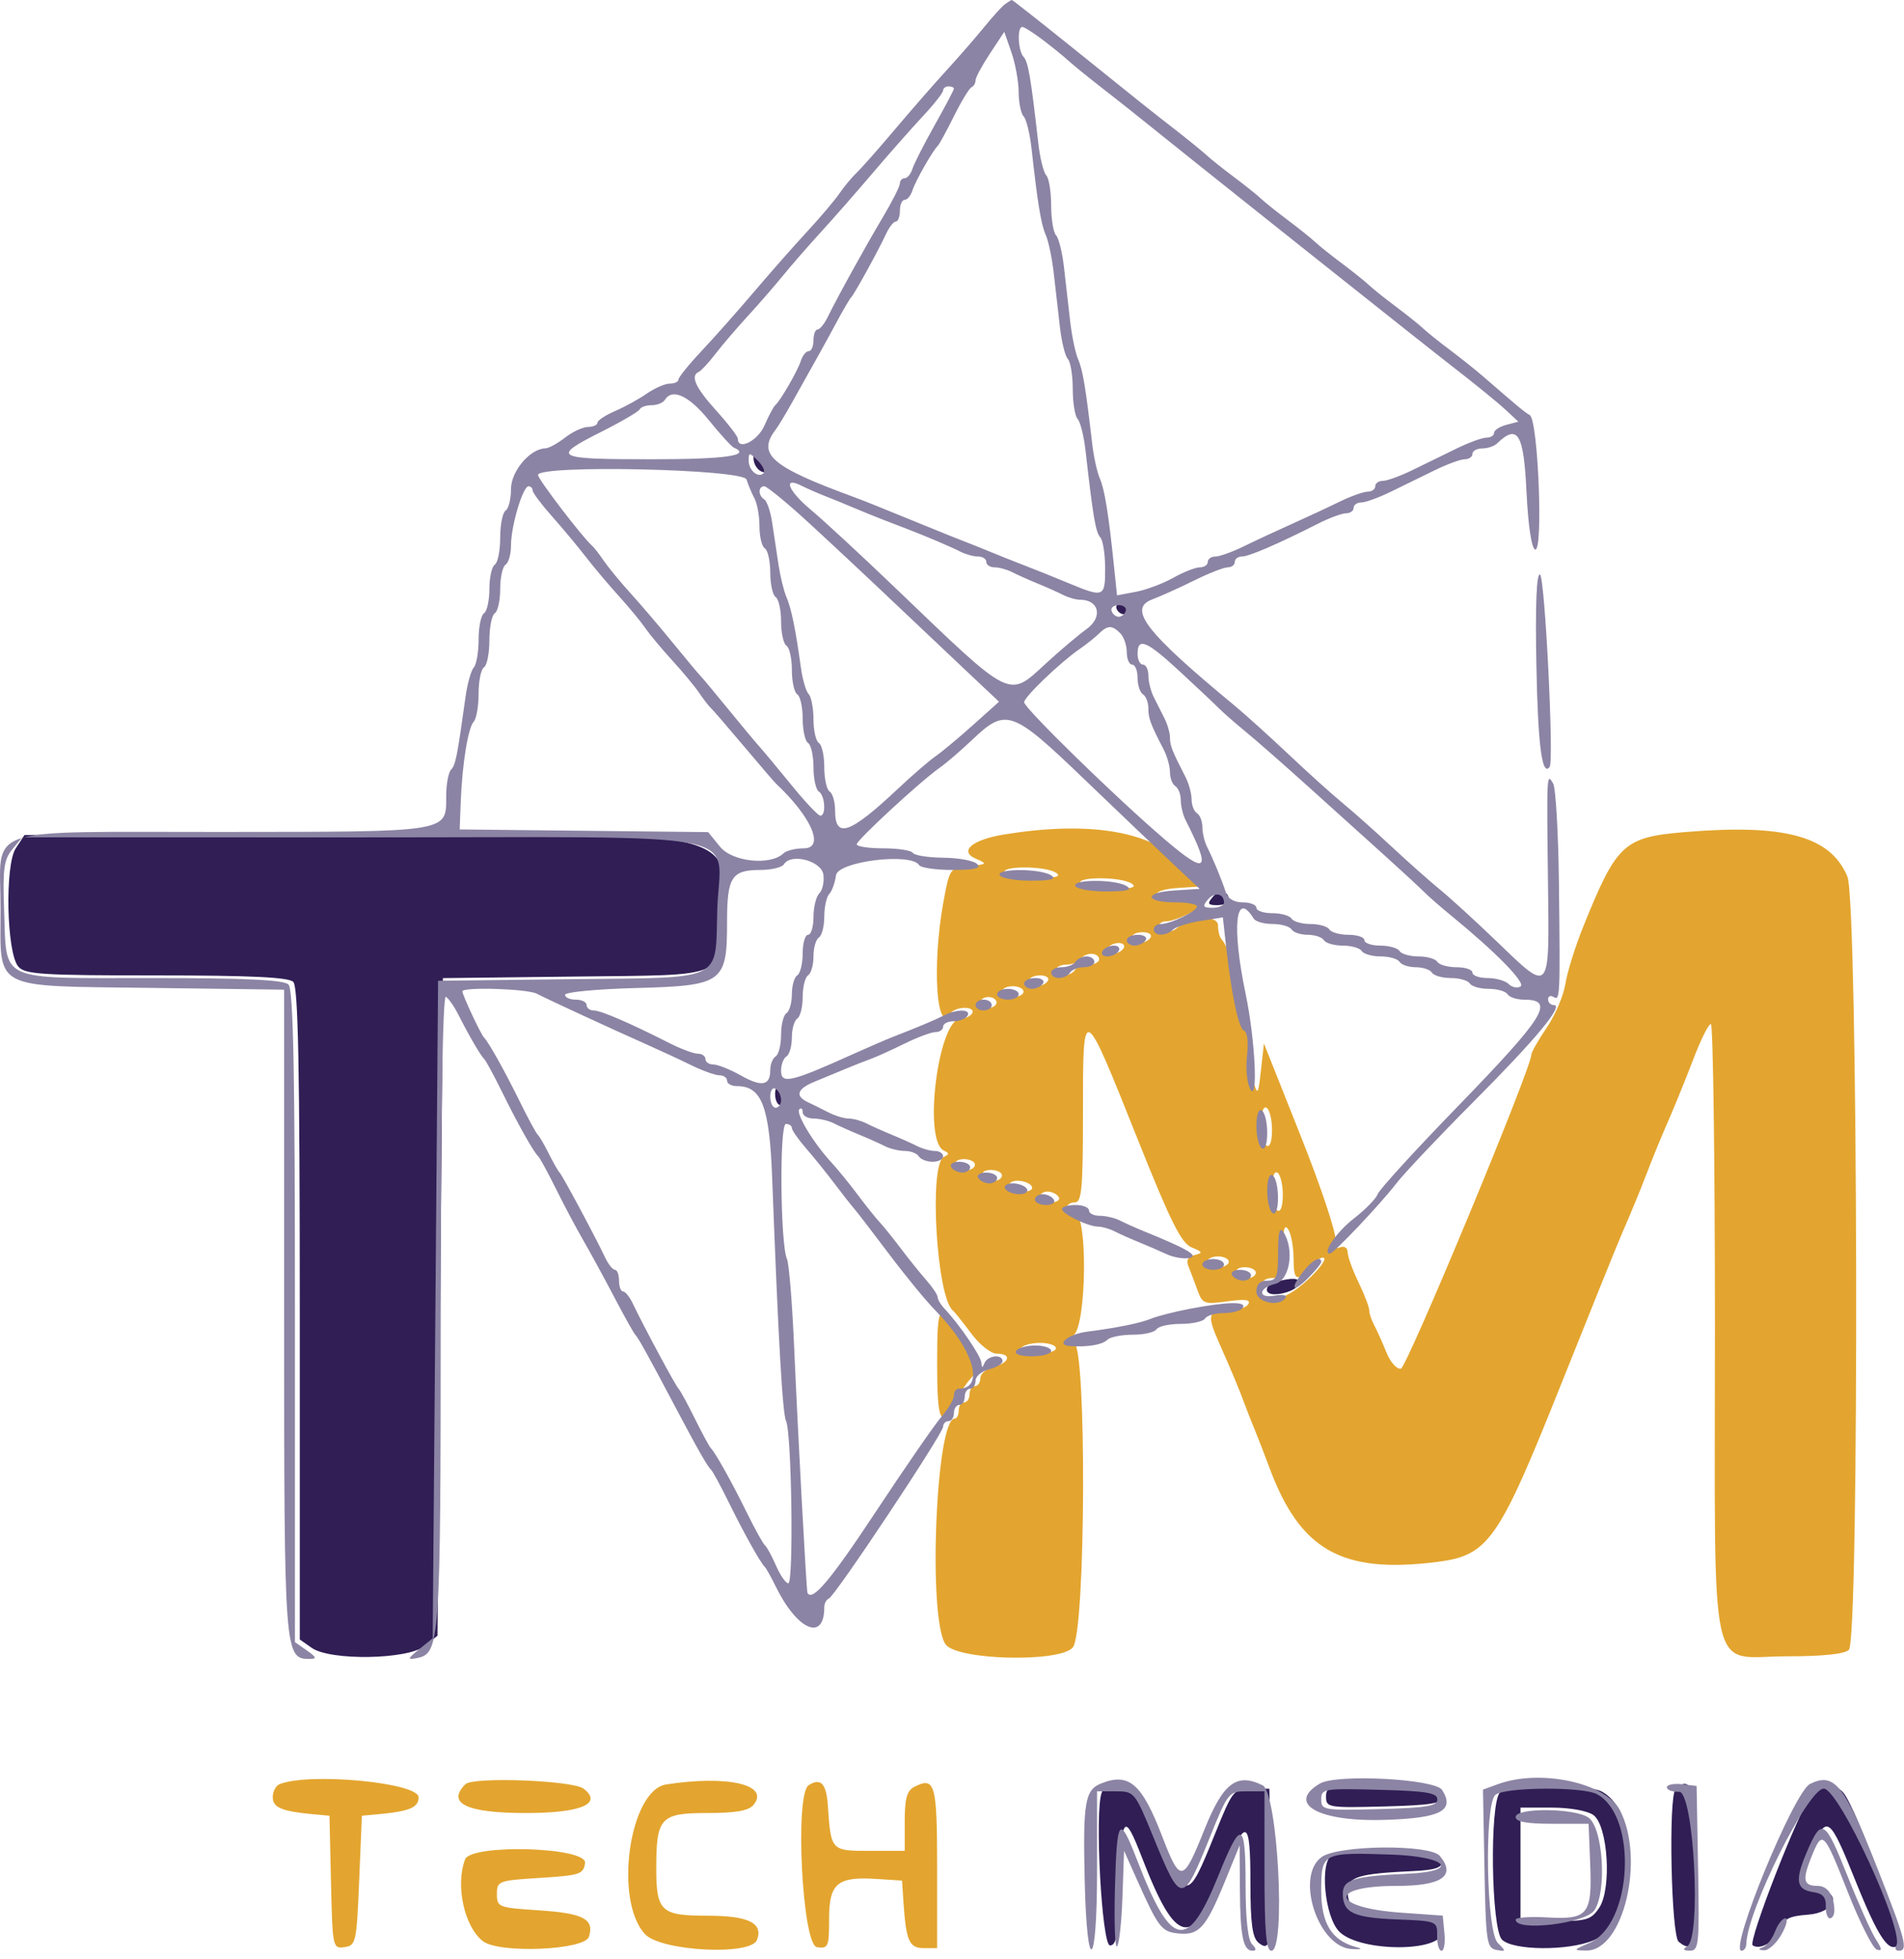 <svg width="141" height="145" viewBox="0 0 141 145" fill="none" xmlns="http://www.w3.org/2000/svg">
<path fill-rule="evenodd" clip-rule="evenodd" d="M55.8 33.891C55.8 34.62 56.509 35.224 56.903 34.831C57.04 34.693 56.848 34.277 56.476 33.905C55.853 33.281 55.8 33.28 55.8 33.891ZM82.677 45.03C82.755 45.267 82.991 45.46 83.2 45.46C83.409 45.46 83.645 45.267 83.723 45.03C83.802 44.793 83.567 44.6 83.2 44.6C82.833 44.6 82.598 44.793 82.677 45.03ZM17.306 61.705L1.812 61.809L1.166 62.796C0.349 64.043 0.484 70.498 1.349 71.539C1.832 72.12 3.065 72.2 11.569 72.2C18.558 72.2 21.373 72.333 21.72 72.68C22.083 73.043 22.2 79.048 22.2 97.257V121.355L23.089 121.977C24.466 122.942 30.209 122.845 31.456 121.836L32.4 121.071L32.6 96.736L32.8 72.4L42.6 72.284C54.026 72.15 53.241 72.493 53.503 67.523C53.835 61.222 55.247 61.448 17.306 61.705ZM89.796 66.404C89.385 66.9 89.445 67 90.151 67C90.618 67 91 66.831 91 66.624C91 65.931 90.296 65.802 89.796 66.404ZM57.4 80.976C57.4 81.429 57.58 81.8 57.8 81.8C58.02 81.8 58.2 81.541 58.2 81.224C58.2 80.907 58.02 80.536 57.8 80.4C57.58 80.264 57.4 80.523 57.4 80.976ZM94.5 94.876C93.663 95.095 93.561 95.8 94.367 95.8C95.235 95.8 96.2 95.356 96.2 94.957C96.2 94.587 95.699 94.563 94.5 94.876ZM81.585 132.695C81.054 134.077 81.594 144 82.2 144C82.691 144 82.821 143.183 82.913 139.5C83.043 134.314 83.245 134.07 84.57 137.5C87.11 144.073 88.307 144.288 90.607 138.582C92.275 134.444 92.6 134.569 92.6 139.351C92.6 142.361 92.742 143.42 93.195 143.796C94.116 144.56 94.237 143.766 94.112 137.78L94 132.4H92.662C91.359 132.4 91.29 132.486 89.961 135.782C87.928 140.82 87.829 140.821 85.776 135.8C84.366 132.349 82.304 130.822 81.585 132.695ZM98.2 133C98.2 133.792 98.383 133.822 102.5 133.714C106.005 133.621 106.8 133.489 106.8 133C106.8 132.511 106.005 132.379 102.5 132.286C98.383 132.178 98.2 132.208 98.2 133ZM111.08 132.68C110.3 133.46 110.427 142.77 111.229 143.571C112.038 144.381 116.106 144.417 117.986 143.632C121.242 142.271 121.704 134.261 118.622 132.612C117.537 132.031 111.676 132.084 111.08 132.68ZM124.08 132.453C123.545 132.988 123.758 143.267 124.313 143.728C125.555 144.759 125.826 143.647 125.712 137.974C125.601 132.468 125.251 131.282 124.08 132.453ZM134.126 132.9C133.244 133.932 129.411 143.759 129.797 143.998C130.388 144.363 131.453 143.713 131.812 142.769C132.09 142.037 132.516 141.822 133.881 141.724C135.851 141.582 136.476 140.124 134.676 139.869C133.366 139.683 133.253 139.01 134.17 136.87C135.278 134.285 135.484 134.433 137.392 139.181C139.126 143.495 139.914 144.646 140.638 143.922C141.03 143.53 137.481 133.87 136.515 132.7C135.928 131.989 134.825 132.081 134.126 132.9ZM118.002 134.352C119.074 135.136 119.369 139.777 118.437 141.199C117.849 142.096 117.513 142.2 115.191 142.2H112.6V138V133.8H114.924C116.267 133.8 117.565 134.033 118.002 134.352ZM98.7 137.258C97.688 137.68 98.071 141.939 99.217 143.016C100.81 144.513 106.8 144.5 106.8 143C106.8 142.033 106.7 141.996 103.818 141.881C100.563 141.751 99.8 141.388 99.8 139.969C99.8 138.93 100.617 138.68 104.6 138.5C106.245 138.425 106.8 138.249 106.8 137.8C106.8 137.195 99.948 136.737 98.7 137.258Z" fill="#301E55"/>
<path fill-rule="evenodd" clip-rule="evenodd" d="M74.334 61.772C71.982 62.157 70.993 63.011 72.264 63.561C73.144 63.942 73.115 63.974 71.764 64.103C70.342 64.239 70.326 64.262 69.864 66.766C69.008 71.415 69.351 76.696 70.399 75C70.535 74.78 71.006 74.6 71.446 74.6C71.886 74.6 72.135 74.78 71.999 75C71.863 75.22 71.48 75.4 71.147 75.4C69.487 75.4 68.333 84.436 69.899 85.167C70.299 85.353 70.299 85.447 69.899 85.633C68.778 86.156 69.352 96.002 70.561 97C70.694 97.11 71.307 97.875 71.922 98.7C72.546 99.538 73.384 100.2 73.819 100.2C74.935 100.2 74.783 100.867 73.599 101.164C73.049 101.302 72.599 101.682 72.599 102.008C72.599 102.333 72.419 102.6 72.199 102.6C71.979 102.6 71.799 102.87 71.799 103.2C71.799 103.53 71.619 103.8 71.399 103.8C71.179 103.8 70.999 104.07 70.999 104.4C70.999 104.73 70.864 105.001 70.699 105.003C69.302 105.018 68.701 119.826 70.022 121.711C70.851 122.894 78.502 123.08 79.45 121.939C80.414 120.779 80.483 99.404 79.523 99.387C78.836 99.375 78.835 99.347 79.499 98.843C80.47 98.106 80.562 89.8 79.599 89.8C79.269 89.8 78.999 89.62 78.999 89.4C78.999 89.18 79.269 89 79.599 89C80.108 89 80.199 87.991 80.199 82.32C80.199 74.137 80.173 74.124 84.229 84.274C86.701 90.462 87.477 92.018 88.246 92.332C89.072 92.67 89.102 92.745 88.47 92.896C87.972 93.015 87.826 93.281 88.011 93.735C88.159 94.101 88.458 94.889 88.675 95.488C89.046 96.513 89.174 96.561 90.896 96.325C92.229 96.142 92.647 96.199 92.438 96.537C92.281 96.792 91.633 97 90.999 97C89.44 97 89.35 97.302 90.28 99.4C91.219 101.514 91.794 102.894 92.199 104C92.36 104.44 92.679 105.25 92.908 105.8C93.137 106.35 93.625 107.61 93.992 108.6C96.273 114.752 99.354 116.498 106.378 115.62C110.227 115.139 110.958 114.099 115.565 102.568C117.712 97.196 119.741 92.17 120.074 91.4C120.821 89.677 121.398 88.281 121.853 87.1C122.488 85.449 122.913 84.415 123.701 82.6C124.13 81.61 124.912 79.675 125.438 78.3C125.964 76.925 126.531 75.8 126.697 75.8C126.863 75.8 126.999 85.93 126.999 98.311C126.999 125.14 126.44 122.6 132.342 122.6C134.995 122.6 136.608 122.431 136.919 122.12C137.705 121.334 137.6 66.78 136.809 64.886C135.561 61.898 132.19 60.973 124.792 61.589C120.231 61.969 119.732 62.433 117.233 68.624C116.65 70.068 116.062 71.958 115.925 72.824C115.789 73.691 115.165 75.152 114.538 76.072C113.912 76.992 113.399 77.895 113.399 78.079C113.399 79.08 104.194 101.217 103.74 101.309C103.442 101.37 102.962 100.83 102.673 100.109C102.383 99.389 101.978 98.487 101.773 98.105C101.567 97.723 101.399 97.22 101.399 96.986C101.399 96.752 101.039 95.816 100.599 94.906C100.159 93.995 99.799 92.994 99.799 92.682C99.799 92.362 99.557 92.207 99.244 92.327C98.857 92.476 98.749 92.311 98.887 91.783C98.996 91.367 97.851 87.923 96.342 84.131L93.599 77.235L93.38 79.218C93.181 81.014 93.13 81.096 92.835 80.095C92.656 79.487 92.594 78.414 92.698 77.71C92.811 76.935 92.671 76.215 92.342 75.886C92.043 75.587 91.796 74.771 91.793 74.071C91.787 72.798 90.988 70.056 90.473 69.541C90.322 69.39 90.199 68.922 90.199 68.502C90.199 67.699 88.116 67.798 87.219 68.642C86.708 69.124 85.799 69.097 85.799 68.6C85.799 68.38 86.033 68.2 86.319 68.2C87.055 68.2 88.992 67.259 88.996 66.9C88.998 66.735 88.29 66.6 87.423 66.6C85.135 66.6 85.023 65.867 87.289 65.722L89.199 65.6L87.347 63.761C85.039 61.47 80.462 60.771 74.334 61.772ZM78.199 64.6C78.629 64.878 78.211 64.989 76.723 64.994C75.581 64.997 74.535 64.82 74.399 64.6C74.077 64.079 77.393 64.079 78.199 64.6ZM83.799 65.4C84.229 65.678 83.811 65.789 82.323 65.794C81.181 65.797 80.135 65.62 79.999 65.4C79.677 64.879 82.993 64.879 83.799 65.4ZM85.199 69.4C85.063 69.62 84.692 69.8 84.375 69.8C84.058 69.8 83.799 69.62 83.799 69.4C83.799 69.18 84.17 69 84.623 69C85.076 69 85.335 69.18 85.199 69.4ZM83.199 70.2C83.063 70.42 82.682 70.6 82.352 70.6C82.022 70.6 81.863 70.42 81.999 70.2C82.135 69.98 82.516 69.8 82.846 69.8C83.176 69.8 83.335 69.98 83.199 70.2ZM81.399 71C81.399 71.22 81.05 71.4 80.623 71.4C80.196 71.4 79.735 71.58 79.599 71.8C79.463 72.02 79.092 72.2 78.775 72.2C78.458 72.2 78.199 72.02 78.199 71.8C78.199 71.58 78.548 71.4 78.975 71.4C79.402 71.4 79.863 71.22 79.999 71C80.135 70.78 80.506 70.6 80.823 70.6C81.14 70.6 81.399 70.78 81.399 71ZM77.599 72.6C77.463 72.82 77.092 73 76.775 73C76.458 73 76.199 72.82 76.199 72.6C76.199 72.38 76.57 72.2 77.023 72.2C77.476 72.2 77.735 72.38 77.599 72.6ZM75.799 73.4C75.799 73.62 75.439 73.8 74.999 73.8C74.559 73.8 74.199 73.62 74.199 73.4C74.199 73.18 74.559 73 74.999 73C75.439 73 75.799 73.18 75.799 73.4ZM73.799 74.2C73.799 74.42 73.529 74.6 73.199 74.6C72.869 74.6 72.599 74.42 72.599 74.2C72.599 73.98 72.869 73.8 73.199 73.8C73.529 73.8 73.799 73.98 73.799 74.2ZM94.199 83.647C94.199 84.479 94.037 84.947 93.799 84.8C93.579 84.664 93.399 83.923 93.399 83.153C93.399 82.321 93.561 81.853 93.799 82C94.019 82.136 94.199 82.877 94.199 83.647ZM72.199 86.2C72.199 86.42 71.94 86.6 71.623 86.6C71.306 86.6 70.935 86.42 70.799 86.2C70.663 85.98 70.922 85.8 71.375 85.8C71.828 85.8 72.199 85.98 72.199 86.2ZM74.199 87C74.199 87.22 73.94 87.4 73.623 87.4C73.306 87.4 72.935 87.22 72.799 87C72.663 86.78 72.922 86.6 73.375 86.6C73.828 86.6 74.199 86.78 74.199 87ZM94.999 88.447C94.999 89.279 94.837 89.747 94.599 89.6C94.379 89.464 94.199 88.723 94.199 87.953C94.199 87.121 94.361 86.653 94.599 86.8C94.819 86.936 94.999 87.677 94.999 88.447ZM76.399 87.8C76.535 88.02 76.286 88.2 75.846 88.2C75.406 88.2 74.935 88.02 74.799 87.8C74.663 87.58 74.912 87.4 75.352 87.4C75.792 87.4 76.263 87.58 76.399 87.8ZM78.399 88.6C78.535 88.82 78.276 89 77.823 89C77.37 89 76.999 88.82 76.999 88.6C76.999 88.38 77.258 88.2 77.575 88.2C77.892 88.2 78.263 88.38 78.399 88.6ZM95.793 93.1C95.8 94.827 96.014 94.935 97.055 93.736C97.467 93.261 97.919 92.987 98.06 93.128C98.201 93.269 97.625 94.018 96.78 94.792C95.043 96.383 93.399 96.679 93.399 95.4C93.399 94.867 93.666 94.6 94.199 94.6C94.897 94.6 95 94.331 95.005 92.5C95.01 90.997 95.121 90.57 95.399 91C95.612 91.33 95.79 92.275 95.793 93.1ZM90.999 93.4C90.999 93.62 90.639 93.8 90.199 93.8C89.759 93.8 89.399 93.62 89.399 93.4C89.399 93.18 89.759 93 90.199 93C90.639 93 90.999 93.18 90.999 93.4ZM92.999 94.2C92.999 94.42 92.74 94.6 92.423 94.6C92.106 94.6 91.735 94.42 91.599 94.2C91.463 93.98 91.722 93.8 92.175 93.8C92.628 93.8 92.999 93.98 92.999 94.2ZM69.399 101C69.399 105.147 69.665 105.773 70.631 103.9C70.944 103.295 71.514 102.451 71.899 102.025C72.798 101.029 72.782 100.783 71.712 99.262C69.516 96.138 69.399 96.226 69.399 101ZM78.199 99.8C78.199 100.02 77.558 100.2 76.775 100.2C75.928 100.2 75.452 100.038 75.599 99.8C75.735 99.58 76.376 99.4 77.023 99.4C77.67 99.4 78.199 99.58 78.199 99.8ZM20.699 132.065C20.424 132.176 20.199 132.608 20.199 133.026C20.199 133.796 20.865 134.077 23.199 134.29L24.399 134.4L24.512 139.326C24.622 144.157 24.641 144.25 25.512 144.126C26.359 144.006 26.408 143.782 26.599 139.2L26.799 134.4L27.999 134.29C30.32 134.078 30.999 133.795 30.999 133.039C30.999 131.946 22.893 131.18 20.699 132.065ZM34.466 132.067C33.048 133.485 34.553 134.2 38.955 134.2C43.02 134.2 44.658 133.509 43.223 132.4C42.42 131.78 35.034 131.499 34.466 132.067ZM49.341 132.082C46.603 132.503 45.442 140.691 47.769 143.168C48.958 144.434 55.603 144.776 56.056 143.595C56.538 142.339 55.429 141.8 52.364 141.8C48.937 141.8 48.599 141.482 48.599 138.252C48.599 134.55 48.922 134.2 52.34 134.2C54.484 134.2 55.438 134.034 55.799 133.6C57.035 132.111 53.919 131.379 49.341 132.082ZM59.888 132.137C58.839 132.802 59.409 143.973 60.499 144.128C61.339 144.247 61.399 144.109 61.399 142.042C61.399 139.401 62.003 138.891 64.913 139.079L66.799 139.2L66.906 140.8C67.097 143.666 67.332 144.2 68.407 144.2H69.399V138.233C69.399 132.02 69.243 131.474 67.699 132.268C67.162 132.544 66.999 133.136 66.999 134.814V137H64.407C61.531 137 61.535 137.004 61.306 133.631C61.196 132.014 60.777 131.573 59.888 132.137ZM34.442 137.633C33.71 139.541 34.384 142.627 35.764 143.687C36.975 144.617 43.296 144.353 43.612 143.36C44.028 142.048 43.206 141.616 39.88 141.4C36.914 141.207 36.799 141.163 36.799 140.2C36.799 139.233 36.906 139.193 39.999 139C42.942 138.816 43.209 138.728 43.327 137.9C43.495 136.718 34.892 136.459 34.442 137.633Z" fill="#E3A52F"/>
<path fill-rule="evenodd" clip-rule="evenodd" d="M74.436 0.3C74.212 0.462 73.517 1.224 72.891 1.994C72.266 2.764 71.009 4.207 70.098 5.202C69.187 6.196 67.457 8.176 66.253 9.602C65.05 11.027 63.78 12.464 63.431 12.794C63.083 13.124 62.515 13.806 62.171 14.31C61.826 14.814 60.756 16.077 59.793 17.118C58.83 18.158 57.052 20.174 55.842 21.598C54.632 23.021 52.878 24.998 51.944 25.99C51.01 26.982 50.245 27.929 50.244 28.094C50.243 28.259 49.955 28.394 49.604 28.394C49.253 28.394 48.488 28.726 47.904 29.131C47.32 29.537 46.257 30.121 45.542 30.429C44.827 30.737 44.242 31.125 44.242 31.292C44.242 31.458 43.927 31.598 43.542 31.603C43.157 31.608 42.392 31.964 41.842 32.394C41.292 32.824 40.641 33.18 40.396 33.185C39.256 33.208 37.842 34.877 37.842 36.199C37.842 36.94 37.662 37.658 37.442 37.794C37.222 37.93 37.042 38.83 37.042 39.794C37.042 40.758 36.862 41.658 36.642 41.794C36.422 41.93 36.242 42.74 36.242 43.594C36.242 44.448 36.062 45.258 35.842 45.394C35.622 45.53 35.442 46.405 35.442 47.338C35.442 48.271 35.28 49.205 35.083 49.414C34.886 49.623 34.611 50.604 34.473 51.594C33.856 56.031 33.739 56.616 33.401 56.974C33.204 57.183 33.042 58.063 33.042 58.93C33.042 61.627 33.419 61.567 16.391 61.581C-1.643 61.596 0.042 61.013 0.042 67.243C0.042 73.38 -0.751 72.964 11.256 73.125L21.042 73.256V97.136C21.042 122.615 21.055 122.794 22.954 122.794C23.48 122.794 23.433 122.663 22.731 122.171L21.842 121.549V97.451C21.842 79.242 21.725 73.237 21.362 72.874C21.015 72.527 18.2 72.394 11.211 72.394C-0.249 72.394 0.504 72.737 0.306 67.422C0.192 64.338 0.285 63.631 0.906 62.876L1.642 61.981L26.822 61.982C56.326 61.983 53.298 61.37 53.118 67.309C52.954 72.742 53.794 72.342 42.242 72.478L32.442 72.594L32.242 96.93L32.042 121.265L31.042 122.077C30.182 122.775 30.153 122.867 30.832 122.738C32.592 122.402 32.63 121.866 32.636 97.07C32.64 82.552 32.785 73.635 33.017 73.778C33.223 73.906 33.64 74.501 33.943 75.102C34.726 76.652 35.605 78.16 35.861 78.394C35.981 78.504 36.567 79.584 37.163 80.794C38.343 83.192 39.516 85.279 39.861 85.594C39.981 85.704 40.57 86.784 41.17 87.994C41.769 89.204 42.677 90.914 43.187 91.794C43.697 92.674 44.728 94.564 45.478 95.994C46.228 97.424 46.932 98.684 47.042 98.794C47.267 99.019 47.935 100.222 49.93 103.994C51.677 107.296 52.386 108.543 52.661 108.794C52.781 108.904 53.367 109.984 53.963 111.194C55.094 113.492 56.3 115.652 56.643 115.994C56.753 116.104 57.107 116.734 57.428 117.394C59.027 120.674 61.042 121.55 61.042 118.965C61.042 118.688 61.193 118.401 61.378 118.327C61.839 118.144 69.842 106.114 69.842 105.604C69.842 105.378 70.022 105.194 70.242 105.194C70.462 105.194 70.642 104.924 70.642 104.594C70.642 104.264 70.822 103.994 71.042 103.994C71.262 103.994 71.442 103.724 71.442 103.394C71.442 103.064 71.622 102.794 71.842 102.794C72.062 102.794 72.242 102.527 72.242 102.202C72.242 101.876 72.692 101.496 73.242 101.358C73.792 101.22 74.242 100.947 74.242 100.751C74.242 100.207 73.136 100.326 72.907 100.894C72.753 101.277 72.698 101.27 72.674 100.867C72.644 100.372 71.049 98.036 69.942 96.865C69.667 96.575 69.442 96.197 69.442 96.027C69.442 95.856 69.062 95.284 68.597 94.755C68.132 94.227 67.277 93.164 66.697 92.394C66.117 91.624 65.414 90.753 65.136 90.459C64.858 90.165 64.138 89.265 63.536 88.459C62.934 87.653 62.029 86.544 61.524 85.994C60.205 84.558 58.909 82.394 59.196 82.106C59.331 81.971 59.442 82.071 59.442 82.327C59.442 82.584 59.804 82.794 60.247 82.794C60.69 82.794 61.365 82.953 61.747 83.147C62.129 83.342 62.982 83.723 63.642 83.994C64.302 84.265 65.155 84.646 65.537 84.841C65.919 85.035 66.583 85.194 67.013 85.194C67.443 85.194 67.906 85.374 68.042 85.594C68.178 85.814 68.639 85.994 69.066 85.994C69.493 85.994 69.842 85.814 69.842 85.594C69.842 85.374 69.57 85.194 69.237 85.194C68.904 85.194 68.319 85.035 67.937 84.841C67.555 84.646 66.702 84.265 66.042 83.994C65.382 83.723 64.529 83.342 64.147 83.147C63.765 82.953 63.178 82.794 62.842 82.794C62.506 82.794 61.829 82.586 61.337 82.332C60.845 82.078 60.183 81.75 59.866 81.603C58.846 81.132 59.009 80.603 60.341 80.058C61.057 79.766 62.092 79.338 62.642 79.107C63.192 78.876 64.002 78.557 64.442 78.397C64.882 78.238 66.024 77.722 66.98 77.251C67.936 76.78 68.971 76.394 69.28 76.394C69.589 76.394 69.842 76.214 69.842 75.994C69.842 75.774 70.191 75.594 70.618 75.594C71.045 75.594 71.506 75.414 71.642 75.194C71.948 74.699 70.875 74.67 69.937 75.147C69.261 75.491 67.976 76.031 66.142 76.743C65.647 76.935 64.342 77.498 63.242 77.994C58.544 80.111 57.842 80.274 57.842 79.245C57.842 78.803 58.022 78.33 58.242 78.194C58.462 78.058 58.642 77.428 58.642 76.794C58.642 76.16 58.822 75.53 59.042 75.394C59.262 75.258 59.442 74.538 59.442 73.794C59.442 73.05 59.622 72.33 59.842 72.194C60.062 72.058 60.242 71.428 60.242 70.794C60.242 70.16 60.422 69.53 60.642 69.394C60.862 69.258 61.042 68.563 61.042 67.85C61.042 67.137 61.207 66.383 61.408 66.174C61.61 65.965 61.835 65.344 61.908 64.794C62.047 63.755 67.483 63.089 68.07 64.039C68.19 64.234 69.305 64.394 70.546 64.394C72.195 64.394 72.683 64.275 72.359 63.951C72.116 63.708 70.993 63.5 69.864 63.488C68.735 63.477 67.717 63.316 67.603 63.131C67.488 62.945 66.505 62.794 65.418 62.794C64.331 62.794 63.443 62.659 63.445 62.494C63.448 62.175 68.204 57.791 69.608 56.813C70.067 56.494 71.162 55.551 72.042 54.718C74.504 52.386 74.954 52.548 80.321 57.702C82.894 60.172 85.864 63.004 86.921 63.994L88.842 65.794L86.932 65.916C84.666 66.061 84.778 66.794 87.066 66.794C87.933 66.794 88.641 66.929 88.639 67.094C88.635 67.453 86.698 68.394 85.962 68.394C85.676 68.394 85.442 68.574 85.442 68.794C85.442 69.301 86.361 69.314 86.862 68.814C87.071 68.606 87.988 68.316 88.9 68.17L90.559 67.905L90.774 69.85C91.193 73.631 91.724 76.155 92.13 76.29C92.368 76.369 92.458 77.155 92.344 78.163C92.236 79.121 92.353 80.233 92.604 80.646C93.18 81.592 92.945 76.91 92.25 73.594C91.201 68.584 91.493 65.812 92.842 67.994C92.978 68.214 93.608 68.394 94.242 68.394C94.876 68.394 95.506 68.574 95.642 68.794C95.778 69.014 96.318 69.194 96.842 69.194C97.366 69.194 97.906 69.374 98.042 69.594C98.178 69.814 98.808 69.994 99.442 69.994C100.076 69.994 100.706 70.174 100.842 70.394C100.978 70.614 101.608 70.794 102.242 70.794C102.876 70.794 103.506 70.974 103.642 71.194C103.778 71.414 104.318 71.594 104.842 71.594C105.366 71.594 105.906 71.774 106.042 71.994C106.178 72.214 106.808 72.394 107.442 72.394C108.076 72.394 108.706 72.574 108.842 72.794C108.978 73.014 109.608 73.194 110.242 73.194C110.876 73.194 111.506 73.374 111.642 73.594C111.778 73.814 112.318 73.994 112.842 73.994C115.202 73.994 114.445 75.208 107.861 81.992C104.766 85.181 102.138 88.061 102.021 88.392C101.905 88.723 101.112 89.534 100.259 90.194C98.965 91.196 97.876 92.794 98.486 92.794C98.754 92.794 102.219 89.135 103.385 87.622C103.966 86.867 106.517 84.167 109.053 81.622C113.739 76.919 115.841 74.394 115.069 74.394C114.834 74.394 114.642 74.203 114.642 73.97C114.642 73.737 114.822 73.658 115.042 73.794C115.532 74.097 115.544 73.85 115.446 65.394C115.403 61.654 115.21 58.324 115.017 57.994C114.54 57.177 114.537 57.238 114.635 65.294C114.738 73.662 114.845 73.538 110.842 69.687C109.302 68.206 107.412 66.479 106.642 65.85C105.872 65.221 104.249 63.781 103.035 62.65C101.822 61.519 100.202 60.079 99.435 59.449C98.669 58.82 96.871 57.2 95.439 55.849C94.008 54.499 92.208 52.875 91.439 52.24C84.819 46.771 83.491 45.055 85.342 44.363C85.947 44.136 87.332 43.511 88.421 42.973C89.509 42.434 90.634 41.994 90.921 41.994C91.207 41.994 91.442 41.814 91.442 41.594C91.442 41.374 91.678 41.194 91.967 41.194C92.489 41.194 94.646 40.264 97.58 38.775C98.426 38.345 99.371 37.994 99.68 37.994C99.989 37.994 100.242 37.814 100.242 37.594C100.242 37.374 100.495 37.194 100.804 37.194C101.113 37.194 102.103 36.834 103.004 36.394C103.905 35.954 105.379 35.234 106.28 34.794C107.181 34.354 108.171 33.994 108.48 33.994C108.789 33.994 109.042 33.814 109.042 33.594C109.042 33.374 109.366 33.194 109.762 33.194C110.158 33.194 110.653 33.029 110.862 32.827C112.391 31.352 112.836 32.074 113.042 36.362C113.163 38.889 113.417 40.588 113.685 40.676C114.298 40.879 113.908 31.096 113.289 30.729C112.872 30.482 112.471 30.149 109.836 27.866C109.283 27.386 108.174 26.502 107.371 25.9C106.568 25.298 105.671 24.578 105.377 24.3C105.083 24.022 104.183 23.302 103.377 22.7C102.571 22.098 101.671 21.378 101.377 21.1C101.083 20.822 100.183 20.102 99.377 19.5C98.571 18.898 97.671 18.178 97.377 17.9C97.083 17.622 96.183 16.902 95.377 16.3C94.571 15.698 93.671 14.978 93.377 14.7C93.083 14.422 92.183 13.702 91.377 13.1C90.571 12.498 89.666 11.778 89.367 11.5C89.067 11.222 88.017 10.366 87.032 9.6C84.844 7.895 85.055 8.063 79.533 3.621C77.053 1.626 74.983 -0.003 74.933 4.13701e-06C74.883 0.003 74.659 0.138 74.436 0.3ZM77.27 2.988C77.986 3.535 78.818 4.21 79.117 4.488C79.417 4.766 80.467 5.622 81.452 6.388C82.436 7.155 83.512 8.001 83.842 8.268C87.562 11.275 105.508 25.547 107.642 27.195C109.182 28.385 110.892 29.775 111.442 30.284L112.442 31.211L111.542 31.449C111.047 31.58 110.642 31.846 110.642 32.041C110.642 32.235 110.389 32.394 110.08 32.394C109.771 32.394 108.781 32.754 107.88 33.194C106.979 33.634 105.505 34.354 104.604 34.794C103.703 35.234 102.713 35.594 102.404 35.594C102.095 35.594 101.842 35.774 101.842 35.994C101.842 36.214 101.589 36.394 101.28 36.394C100.971 36.394 100.026 36.733 99.18 37.147C98.334 37.561 96.742 38.302 95.642 38.794C94.542 39.286 92.95 40.027 92.104 40.441C91.258 40.855 90.313 41.194 90.004 41.194C89.695 41.194 89.442 41.374 89.442 41.594C89.442 41.814 89.177 41.994 88.854 41.994C88.531 41.994 87.644 42.343 86.884 42.77C86.124 43.197 84.876 43.664 84.111 43.807L82.72 44.068L82.499 41.931C82.094 38.017 81.8 36.201 81.44 35.394C81.244 34.954 80.99 33.784 80.876 32.794C80.4 28.679 80.178 27.353 79.84 26.594C79.644 26.154 79.38 24.894 79.252 23.794C79.125 22.694 78.919 20.894 78.794 19.794C78.67 18.694 78.405 17.623 78.205 17.414C78.005 17.205 77.842 16.206 77.842 15.194C77.842 14.182 77.679 13.183 77.479 12.974C77.279 12.765 77.014 11.694 76.89 10.594C76.34 5.73 76.142 4.571 75.803 4.214C75.389 3.778 75.31 1.994 75.704 1.994C75.848 1.994 76.553 2.441 77.27 2.988ZM75.436 6.814C75.439 7.595 75.605 8.405 75.805 8.614C76.005 8.823 76.268 9.894 76.39 10.994C76.839 15.052 77.096 16.613 77.444 17.394C77.64 17.834 77.904 19.094 78.032 20.194C78.159 21.294 78.365 23.094 78.49 24.194C78.614 25.294 78.879 26.365 79.079 26.574C79.279 26.783 79.442 27.782 79.442 28.794C79.442 29.806 79.605 30.805 79.805 31.014C80.005 31.223 80.27 32.294 80.394 33.394C80.944 38.258 81.142 39.417 81.481 39.774C81.679 39.983 81.842 41.03 81.842 42.101C81.842 44.209 81.738 44.25 79.142 43.169C78.022 42.702 76.52 42.101 75.342 41.648C74.847 41.457 73.947 41.097 73.342 40.848C72.737 40.598 71.837 40.238 71.342 40.048C70.847 39.857 69.947 39.497 69.342 39.248C68.737 38.998 67.792 38.614 67.242 38.394C66.692 38.174 65.747 37.79 65.142 37.54C64.537 37.291 63.682 36.955 63.242 36.794C57.109 34.548 56.038 33.624 57.448 31.794C57.618 31.574 58.136 30.719 58.599 29.894C60.597 26.339 61.17 25.305 61.982 23.794C62.455 22.914 62.932 22.104 63.042 21.994C63.282 21.754 65.039 18.559 65.625 17.297C65.855 16.804 66.177 16.399 66.342 16.397C66.507 16.395 66.642 16.034 66.642 15.594C66.642 15.154 66.801 14.794 66.995 14.794C67.19 14.794 67.449 14.479 67.571 14.094C67.791 13.398 69.055 11.176 69.447 10.794C69.56 10.684 70.1 9.694 70.647 8.594C71.194 7.494 71.777 6.534 71.942 6.461C72.107 6.387 72.242 6.158 72.242 5.952C72.242 5.746 72.721 4.852 73.307 3.967L74.373 2.357L74.901 3.876C75.192 4.711 75.433 6.033 75.436 6.814ZM70.642 6.562C70.642 6.654 70.001 7.869 69.218 9.262C68.435 10.655 67.694 12.109 67.572 12.494C67.449 12.879 67.19 13.194 66.995 13.194C66.801 13.194 66.642 13.366 66.642 13.576C66.642 13.787 66.074 14.912 65.38 16.076C64.075 18.267 62.054 21.924 61.283 23.491C61.041 23.984 60.707 24.389 60.542 24.391C60.377 24.393 60.242 24.754 60.242 25.194C60.242 25.634 60.083 25.994 59.889 25.994C59.694 25.994 59.435 26.309 59.313 26.694C59.076 27.441 57.796 29.661 57.41 29.994C57.282 30.104 56.923 30.779 56.612 31.494C56.114 32.64 54.642 33.375 54.642 32.478C54.642 32.304 53.922 31.366 53.042 30.394C51.499 28.69 51.102 27.808 51.749 27.527C51.918 27.454 52.473 26.854 52.982 26.194C53.491 25.534 54.569 24.274 55.378 23.394C56.187 22.514 57.362 21.164 57.989 20.394C58.617 19.624 59.875 18.181 60.786 17.186C61.697 16.192 63.432 14.214 64.642 12.791C65.852 11.369 67.517 9.483 68.342 8.601C69.167 7.72 69.842 6.862 69.842 6.696C69.842 6.53 70.022 6.394 70.242 6.394C70.462 6.394 70.642 6.47 70.642 6.562ZM52.487 31.094C53.335 32.139 54.166 33.054 54.335 33.127C55.689 33.716 53.733 33.994 48.242 33.994C41.022 33.994 40.768 33.854 44.542 31.956C46.027 31.209 47.302 30.462 47.375 30.296C47.449 30.13 47.843 29.994 48.252 29.994C48.66 29.994 49.106 29.814 49.242 29.594C49.784 28.716 51.022 29.289 52.487 31.094ZM56.545 35.025C56.151 35.418 55.442 34.814 55.442 34.085C55.442 33.474 55.495 33.475 56.118 34.099C56.49 34.471 56.682 34.887 56.545 35.025ZM55.284 35.494C55.403 35.879 55.667 36.507 55.871 36.889C56.075 37.271 56.242 38.205 56.242 38.965C56.242 39.725 56.422 40.458 56.642 40.594C56.862 40.73 57.042 41.54 57.042 42.394C57.042 43.248 57.222 44.058 57.442 44.194C57.662 44.33 57.842 45.14 57.842 45.994C57.842 46.848 58.022 47.658 58.242 47.794C58.462 47.93 58.642 48.74 58.642 49.594C58.642 50.448 58.822 51.258 59.042 51.394C59.262 51.53 59.442 52.34 59.442 53.194C59.442 54.048 59.622 54.858 59.842 54.994C60.062 55.13 60.242 55.94 60.242 56.794C60.242 57.648 60.422 58.458 60.642 58.594C61.104 58.88 61.19 60.404 60.742 60.375C60.577 60.364 59.632 59.362 58.642 58.148C57.652 56.934 56.572 55.637 56.242 55.267C55.912 54.897 54.834 53.604 53.847 52.394C52.861 51.184 51.958 50.104 51.842 49.994C51.726 49.884 50.824 48.804 49.837 47.594C48.85 46.384 47.432 44.723 46.686 43.903C45.94 43.082 45.05 42.002 44.709 41.503C44.368 41.003 43.98 40.504 43.848 40.394C43.185 39.842 39.842 35.472 39.842 35.157C39.842 34.384 55.043 34.716 55.284 35.494ZM61.042 36.694C61.592 36.91 62.582 37.315 63.242 37.594C63.902 37.873 64.847 38.257 65.342 38.448C65.837 38.638 66.647 38.95 67.142 39.14C68.643 39.718 70.402 40.467 71.137 40.841C71.519 41.035 72.104 41.194 72.437 41.194C72.77 41.194 73.042 41.374 73.042 41.594C73.042 41.814 73.314 41.994 73.647 41.994C73.98 41.994 74.565 42.153 74.947 42.347C75.329 42.542 76.182 42.923 76.842 43.194C77.502 43.465 78.355 43.846 78.737 44.041C79.119 44.235 79.682 44.394 79.988 44.394C81.391 44.394 81.683 45.678 80.48 46.553C79.843 47.015 78.494 48.154 77.482 49.083C74.635 51.696 75.054 51.904 66.306 43.521C63.811 41.13 60.985 38.517 60.025 37.715C58.349 36.314 57.942 35.237 59.361 35.956C59.735 36.145 60.492 36.478 61.042 36.694ZM39.442 36.298C39.442 36.466 40.081 37.321 40.861 38.198C41.642 39.076 42.767 40.424 43.361 41.194C43.956 41.964 45.052 43.265 45.798 44.085C46.544 44.906 47.438 45.986 47.784 46.485C48.13 46.985 49.03 48.065 49.784 48.885C50.538 49.706 51.434 50.786 51.775 51.285C52.116 51.785 52.501 52.284 52.629 52.394C52.758 52.504 53.848 53.764 55.052 55.194C56.257 56.624 57.338 57.884 57.456 57.994C60.107 60.477 61.104 62.794 59.522 62.794C58.906 62.794 58.231 62.96 58.022 63.162C57.064 64.091 54.237 63.8 53.326 62.68L52.442 61.593L43.242 61.493L34.042 61.394L34.118 59.394C34.224 56.567 34.662 53.86 35.083 53.414C35.28 53.205 35.442 52.271 35.442 51.338C35.442 50.405 35.622 49.53 35.842 49.394C36.062 49.258 36.242 48.358 36.242 47.394C36.242 46.43 36.422 45.53 36.642 45.394C36.862 45.258 37.042 44.448 37.042 43.594C37.042 42.74 37.222 41.93 37.442 41.794C37.662 41.658 37.842 41.015 37.842 40.364C37.842 38.939 38.716 35.994 39.139 35.994C39.306 35.994 39.442 36.131 39.442 36.298ZM59.89 38.694C61.507 40.179 64.273 42.763 66.036 44.437C67.799 46.111 70.309 48.484 71.613 49.711L73.983 51.941L72.056 53.667C70.996 54.617 69.749 55.656 69.286 55.976C68.822 56.295 67.578 57.369 66.522 58.361C62.924 61.741 61.842 62.118 61.842 59.994C61.842 59.36 61.662 58.73 61.442 58.594C61.222 58.458 61.042 57.648 61.042 56.794C61.042 55.94 60.862 55.13 60.642 54.994C60.422 54.858 60.242 54.073 60.242 53.25C60.242 52.427 60.08 51.583 59.883 51.374C59.686 51.165 59.426 50.274 59.306 49.394C58.928 46.623 58.599 45.02 58.24 44.194C58.048 43.754 57.784 42.674 57.651 41.794C57.519 40.914 57.309 39.518 57.184 38.691C57.06 37.865 56.797 37.089 56.6 36.968C56.138 36.683 56.136 35.994 56.596 35.994C56.79 35.994 58.273 37.209 59.89 38.694ZM113.777 49.294C113.892 55.195 114.197 57.514 114.759 56.767C115.091 56.327 114.402 42.645 114.042 42.526C113.782 42.44 113.689 44.813 113.777 49.294ZM83.365 45.224C83.287 45.461 83.051 45.654 82.842 45.654C82.633 45.654 82.397 45.461 82.319 45.224C82.24 44.987 82.475 44.794 82.842 44.794C83.209 44.794 83.444 44.987 83.365 45.224ZM82.962 46.874C83.226 47.138 83.442 47.768 83.442 48.274C83.442 48.78 83.622 49.194 83.842 49.194C84.062 49.194 84.242 49.633 84.242 50.17C84.242 50.707 84.422 51.258 84.642 51.394C84.862 51.53 85.042 51.993 85.042 52.423C85.042 53.178 85.186 53.568 86.18 55.489C86.434 55.981 86.642 56.735 86.642 57.165C86.642 57.595 86.822 58.058 87.042 58.194C87.262 58.33 87.442 58.793 87.442 59.223C87.442 59.653 87.601 60.317 87.795 60.699C89.734 64.511 89.399 64.818 86.242 62.122C82.671 59.072 75.842 52.413 75.842 51.98C75.842 51.592 78.491 49.05 79.933 48.054C80.433 47.709 81.08 47.194 81.371 46.91C82.027 46.269 82.35 46.262 82.962 46.874ZM87.363 49.694C88.613 50.849 89.907 52.068 90.239 52.402C90.57 52.736 91.472 53.526 92.242 54.156C93.012 54.786 95.162 56.673 97.02 58.348C98.878 60.023 101.396 62.294 102.617 63.394C103.837 64.494 105.107 65.668 105.439 66.002C105.77 66.336 106.672 67.124 107.442 67.753C110.753 70.455 113.016 72.763 112.605 73.017C112.367 73.164 111.972 73.084 111.727 72.839C111.482 72.594 110.778 72.394 110.162 72.394C109.546 72.394 109.042 72.214 109.042 71.994C109.042 71.774 108.513 71.594 107.866 71.594C107.219 71.594 106.578 71.414 106.442 71.194C106.306 70.974 105.676 70.794 105.042 70.794C104.408 70.794 103.778 70.614 103.642 70.394C103.506 70.174 102.865 69.994 102.218 69.994C101.571 69.994 101.042 69.814 101.042 69.594C101.042 69.374 100.513 69.194 99.866 69.194C99.219 69.194 98.578 69.014 98.442 68.794C98.306 68.574 97.676 68.394 97.042 68.394C96.408 68.394 95.778 68.214 95.642 67.994C95.506 67.774 94.865 67.594 94.218 67.594C93.571 67.594 93.042 67.414 93.042 67.194C93.042 66.974 92.586 66.794 92.029 66.794C91.417 66.794 90.928 66.517 90.793 66.094C90.5 65.178 89.839 63.571 89.395 62.699C89.201 62.317 89.042 61.653 89.042 61.223C89.042 60.793 88.862 60.33 88.642 60.194C88.422 60.058 88.242 59.595 88.242 59.165C88.242 58.735 88.034 57.981 87.78 57.489C86.808 55.61 86.642 55.187 86.642 54.594C86.642 54.258 86.462 53.626 86.242 53.189C86.022 52.752 85.662 52.036 85.442 51.599C85.222 51.162 85.042 50.442 85.042 49.999C85.042 49.556 84.862 49.194 84.642 49.194C84.422 49.194 84.242 48.834 84.242 48.394C84.242 47.148 84.908 47.426 87.363 49.694ZM60.976 64.74C61.049 65.261 60.914 65.882 60.676 66.12C60.437 66.359 60.242 67.148 60.242 67.874C60.242 68.6 60.062 69.194 59.842 69.194C59.622 69.194 59.442 69.813 59.442 70.57C59.442 71.327 59.262 72.058 59.042 72.194C58.822 72.33 58.642 72.96 58.642 73.594C58.642 74.228 58.462 74.858 58.242 74.994C58.022 75.13 57.842 75.85 57.842 76.594C57.842 77.338 57.662 78.058 57.442 78.194C57.222 78.33 57.042 78.78 57.042 79.194C57.042 80.364 56.419 80.48 54.856 79.602C54.065 79.157 53.153 78.794 52.83 78.794C52.507 78.794 52.242 78.614 52.242 78.394C52.242 78.174 51.989 77.994 51.68 77.994C51.371 77.994 50.426 77.643 49.58 77.213C46.646 75.724 44.489 74.794 43.967 74.794C43.678 74.794 43.442 74.614 43.442 74.394C43.442 74.174 43.082 73.994 42.642 73.994C42.202 73.994 41.842 73.832 41.842 73.634C41.842 73.436 44.198 73.211 47.078 73.134C53.555 72.961 53.842 72.753 53.842 68.23C53.842 64.923 54.181 64.394 56.298 64.394C57.121 64.394 57.912 64.204 58.056 63.971C58.579 63.125 60.831 63.717 60.976 64.74ZM74.042 64.794C74.178 65.014 75.224 65.191 76.366 65.188C77.854 65.183 78.272 65.072 77.842 64.794C77.036 64.273 73.72 64.273 74.042 64.794ZM79.642 65.594C79.778 65.814 80.824 65.991 81.966 65.988C83.454 65.983 83.872 65.872 83.442 65.594C82.636 65.073 79.32 65.073 79.642 65.594ZM90.642 66.818C90.642 67.025 90.26 67.194 89.793 67.194C89.087 67.194 89.027 67.094 89.438 66.598C89.938 65.996 90.642 66.125 90.642 66.818ZM83.442 69.594C83.442 69.814 83.701 69.994 84.018 69.994C84.335 69.994 84.706 69.814 84.842 69.594C84.978 69.374 84.719 69.194 84.266 69.194C83.813 69.194 83.442 69.374 83.442 69.594ZM81.642 70.394C81.506 70.614 81.665 70.794 81.995 70.794C82.325 70.794 82.706 70.614 82.842 70.394C82.978 70.174 82.819 69.994 82.489 69.994C82.159 69.994 81.778 70.174 81.642 70.394ZM79.642 71.194C79.506 71.414 79.045 71.594 78.618 71.594C78.191 71.594 77.842 71.774 77.842 71.994C77.842 72.214 78.101 72.394 78.418 72.394C78.735 72.394 79.106 72.214 79.242 71.994C79.378 71.774 79.839 71.594 80.266 71.594C80.693 71.594 81.042 71.414 81.042 71.194C81.042 70.974 80.783 70.794 80.466 70.794C80.149 70.794 79.778 70.974 79.642 71.194ZM75.842 72.794C75.842 73.014 76.101 73.194 76.418 73.194C76.735 73.194 77.106 73.014 77.242 72.794C77.378 72.574 77.119 72.394 76.666 72.394C76.213 72.394 75.842 72.574 75.842 72.794ZM39.747 73.552C40.604 73.994 45.411 76.214 47.842 77.291C48.832 77.73 50.334 78.427 51.18 78.841C52.026 79.255 52.971 79.594 53.28 79.594C53.589 79.594 53.842 79.774 53.842 79.994C53.842 80.214 54.171 80.394 54.572 80.394C56.411 80.394 56.982 81.879 57.183 87.194C57.64 99.24 57.948 104.635 58.213 105.194C58.628 106.073 58.782 117.194 58.379 117.194C58.191 117.194 57.783 116.609 57.472 115.894C57.161 115.179 56.793 114.504 56.655 114.394C56.517 114.284 55.917 113.204 55.321 111.994C54.192 109.699 52.985 107.537 52.642 107.194C52.532 107.084 51.996 106.094 51.452 104.994C50.907 103.894 50.367 102.904 50.252 102.794C50.038 102.59 47.636 98.122 46.867 96.497C46.633 96.004 46.307 95.599 46.142 95.597C45.977 95.595 45.842 95.234 45.842 94.794C45.842 94.354 45.707 93.993 45.542 93.991C45.377 93.989 45.051 93.584 44.817 93.091C44.082 91.537 41.651 87.003 41.441 86.794C41.331 86.684 40.971 86.054 40.642 85.394C40.313 84.734 39.945 84.104 39.824 83.994C39.703 83.884 39.117 82.804 38.521 81.594C37.392 79.299 36.185 77.137 35.842 76.794C35.605 76.557 34.242 73.649 34.242 73.38C34.242 73.039 39.042 73.188 39.747 73.552ZM73.842 73.594C73.842 73.814 74.202 73.994 74.642 73.994C75.082 73.994 75.442 73.814 75.442 73.594C75.442 73.374 75.082 73.194 74.642 73.194C74.202 73.194 73.842 73.374 73.842 73.594ZM72.242 74.394C72.242 74.614 72.512 74.794 72.842 74.794C73.172 74.794 73.442 74.614 73.442 74.394C73.442 74.174 73.172 73.994 72.842 73.994C72.512 73.994 72.242 74.174 72.242 74.394ZM57.842 81.418C57.842 81.735 57.662 81.994 57.442 81.994C57.222 81.994 57.042 81.623 57.042 81.17C57.042 80.717 57.222 80.458 57.442 80.594C57.662 80.73 57.842 81.101 57.842 81.418ZM93.042 83.347C93.042 84.117 93.222 84.858 93.442 84.994C93.68 85.141 93.842 84.673 93.842 83.841C93.842 83.071 93.662 82.33 93.442 82.194C93.204 82.047 93.042 82.515 93.042 83.347ZM58.642 83.494C58.643 83.659 59.113 84.334 59.687 84.994C60.262 85.654 61.206 86.824 61.787 87.594C62.367 88.364 63.022 89.199 63.242 89.449C63.462 89.699 64.632 91.22 65.842 92.828C67.052 94.437 68.583 96.303 69.245 96.974C72.11 99.88 72.976 102.794 70.974 102.794C70.792 102.794 70.642 103.019 70.642 103.294C70.641 103.569 70.223 104.28 69.713 104.873C69.202 105.467 66.997 108.658 64.813 111.965C61.504 116.974 60.126 118.603 59.795 117.894C59.717 117.725 59.088 106.128 58.814 99.794C58.672 96.494 58.431 93.524 58.279 93.194C57.784 92.114 57.712 83.194 58.199 83.194C58.443 83.194 58.642 83.329 58.642 83.494ZM70.442 86.394C70.578 86.614 70.949 86.794 71.266 86.794C71.583 86.794 71.842 86.614 71.842 86.394C71.842 86.174 71.471 85.994 71.018 85.994C70.565 85.994 70.306 86.174 70.442 86.394ZM72.442 87.194C72.578 87.414 72.949 87.594 73.266 87.594C73.583 87.594 73.842 87.414 73.842 87.194C73.842 86.974 73.471 86.794 73.018 86.794C72.565 86.794 72.306 86.974 72.442 87.194ZM93.842 88.147C93.842 88.917 94.022 89.658 94.242 89.794C94.48 89.941 94.642 89.473 94.642 88.641C94.642 87.871 94.462 87.13 94.242 86.994C94.004 86.847 93.842 87.315 93.842 88.147ZM74.442 87.994C74.578 88.214 75.049 88.394 75.489 88.394C75.929 88.394 76.178 88.214 76.042 87.994C75.906 87.774 75.435 87.594 74.995 87.594C74.555 87.594 74.306 87.774 74.442 87.994ZM76.642 88.794C76.642 89.014 77.013 89.194 77.466 89.194C77.919 89.194 78.178 89.014 78.042 88.794C77.906 88.574 77.535 88.394 77.218 88.394C76.901 88.394 76.642 88.574 76.642 88.794ZM78.645 89.494C78.649 89.855 80.587 90.794 81.327 90.794C81.616 90.794 82.165 90.953 82.547 91.147C82.929 91.342 83.737 91.702 84.342 91.947C84.947 92.193 85.868 92.592 86.389 92.833C86.911 93.075 87.676 93.202 88.089 93.115C88.823 92.961 87.932 92.442 84.642 91.107C84.092 90.883 83.329 90.542 82.947 90.347C82.565 90.153 81.89 89.994 81.447 89.994C81.004 89.994 80.642 89.814 80.642 89.594C80.642 89.374 80.192 89.194 79.642 89.194C79.092 89.194 78.643 89.329 78.645 89.494ZM94.648 92.694C94.643 94.525 94.54 94.794 93.842 94.794C93.309 94.794 93.042 95.061 93.042 95.594C93.042 96.419 94.755 96.782 95.206 96.052C95.323 95.864 94.973 95.795 94.43 95.898C93.134 96.146 93.145 95.355 94.442 95.03C95.522 94.759 95.877 92.486 95.042 91.194C94.764 90.764 94.653 91.191 94.648 92.694ZM89.042 93.594C89.042 93.814 89.402 93.994 89.842 93.994C90.282 93.994 90.642 93.814 90.642 93.594C90.642 93.374 90.282 93.194 89.842 93.194C89.402 93.194 89.042 93.374 89.042 93.594ZM96.542 94.081C95.493 95.394 95.699 95.773 96.842 94.63C97.392 94.08 97.842 93.532 97.842 93.412C97.842 92.926 97.201 93.256 96.542 94.081ZM91.242 94.394C91.378 94.614 91.749 94.794 92.066 94.794C92.383 94.794 92.642 94.614 92.642 94.394C92.642 94.174 92.271 93.994 91.818 93.994C91.365 93.994 91.106 94.174 91.242 94.394ZM88.042 96.89C86.942 97.103 85.682 97.426 85.242 97.608C84.455 97.934 82.745 98.282 80.499 98.572C79.067 98.758 78.122 99.573 79.262 99.64C80.597 99.719 81.627 99.54 82.022 99.159C82.231 98.958 83.075 98.794 83.898 98.794C84.721 98.794 85.506 98.614 85.642 98.394C85.778 98.174 86.588 97.994 87.442 97.994C88.296 97.994 89.106 97.814 89.242 97.594C89.378 97.374 90.008 97.194 90.642 97.194C91.276 97.194 91.906 97.014 92.042 96.794C92.338 96.316 90.831 96.352 88.042 96.89ZM75.242 99.994C75.095 100.232 75.571 100.394 76.418 100.394C77.201 100.394 77.842 100.214 77.842 99.994C77.842 99.774 77.313 99.594 76.666 99.594C76.019 99.594 75.378 99.774 75.242 99.994ZM81.554 132.006C80.347 132.486 80.192 133.392 80.326 139.161C80.494 146.377 81.242 145.832 81.242 138.494V132.594H82.633C84.002 132.594 84.045 132.646 85.416 135.994C87.472 141.014 87.57 141.014 89.603 135.976C90.932 132.68 91.001 132.594 92.304 132.594H93.642V138.494C93.642 143.014 93.762 144.395 94.153 144.394C95.24 144.394 94.622 132.706 93.505 132.15C91.594 131.198 90.58 131.965 89.202 135.404C87.598 139.405 87.415 139.434 86.057 135.905C84.564 132.025 83.601 131.191 81.554 132.006ZM97.742 132.019C95.238 133.503 97.626 134.853 102.5 134.708C106.691 134.584 107.765 134.031 106.797 132.494C106.279 131.67 98.976 131.287 97.742 132.019ZM110.932 132.062L109.821 132.468L109.932 138.326C110.034 143.748 110.099 144.195 110.814 144.332C111.536 144.471 111.543 144.438 110.914 143.809C110.072 142.967 109.91 133.686 110.722 132.874C111.318 132.278 117.179 132.225 118.264 132.806C121.292 134.427 120.894 142.426 117.716 143.809C116.485 144.344 116.477 144.363 117.472 144.378C120.211 144.42 121.843 137.624 119.966 133.994C118.912 131.955 114.065 130.919 110.932 132.062ZM134.042 132.045C132.846 132.638 128.015 144.394 128.968 144.394C129.155 144.394 129.314 144.169 129.321 143.894C129.384 141.431 133.89 132.394 135.055 132.394C136.182 132.394 141.071 142.976 140.426 144.02C140.299 144.226 140.385 144.394 140.618 144.394C141.332 144.394 141.12 143.584 138.993 138.194C136.586 132.096 135.831 131.158 134.042 132.045ZM123.442 132.299C123.442 132.496 123.847 132.643 124.342 132.626C125.431 132.587 126.009 143.387 124.954 144.057C124.58 144.294 124.634 144.383 125.152 144.388C125.807 144.394 125.854 143.914 125.752 138.294L125.642 132.194L124.542 132.067C123.937 131.998 123.442 132.102 123.442 132.299ZM106.442 133.194C106.442 133.683 105.647 133.815 102.142 133.908C98.025 134.016 97.842 133.986 97.842 133.194C97.842 132.402 98.025 132.372 102.142 132.48C105.647 132.573 106.442 132.705 106.442 133.194ZM112.241 134.494C112.241 134.845 113.047 134.994 114.941 134.994H117.642L117.76 137.931C117.913 141.723 117.613 142.098 114.566 141.926C113.287 141.853 112.241 141.929 112.241 142.094C112.243 143 117.435 142.377 118.079 141.393C119.011 139.971 118.716 135.33 117.644 134.546C116.664 133.83 112.242 133.787 112.241 134.494ZM82.566 139.776C82.498 142.295 82.569 144.229 82.724 144.073C82.879 143.917 83.059 142.261 83.124 140.392L83.242 136.994L84.135 138.994C85.802 142.726 86.003 142.988 87.289 143.114C88.803 143.264 89.313 142.688 90.721 139.238L91.8 136.594L91.821 139.861C91.843 143.341 92.063 144.394 92.765 144.394C93.057 144.394 93.043 144.235 92.722 143.914C92.414 143.606 92.242 142.03 92.242 139.514C92.242 134.764 91.915 134.643 90.249 138.776C87.949 144.482 86.752 144.267 84.212 137.694C82.889 134.271 82.709 134.499 82.566 139.776ZM133.812 137.064C132.895 139.204 133.008 139.877 134.318 140.063C134.983 140.157 135.233 140.446 135.21 141.094C135.193 141.589 135.328 141.994 135.51 141.994C135.693 141.994 135.842 141.739 135.842 141.427C135.842 140.334 135.35 139.594 134.623 139.594C133.553 139.594 133.453 139.173 134.126 137.494C134.96 135.413 135.041 135.489 136.846 140.065C137.728 142.301 138.691 144.21 138.986 144.309C139.398 144.446 139.381 144.269 138.912 143.541C138.577 143.02 137.64 140.929 136.83 138.894C135.142 134.651 134.907 134.508 133.812 137.064ZM97.885 137.449C95.893 138.844 97.59 144.112 100.082 144.266C100.806 144.311 100.942 144.258 100.442 144.126C98.621 143.644 97.842 142.388 97.842 139.932C97.842 137.151 97.944 137.099 103.042 137.276C107.202 137.42 108.131 138.517 104.242 138.694C100.259 138.874 99.442 139.124 99.442 140.163C99.442 141.582 100.205 141.945 103.46 142.075C106.422 142.193 106.442 142.201 106.426 143.294C106.418 143.899 106.564 144.394 106.752 144.394C106.939 144.394 107.036 143.809 106.967 143.094L106.842 141.794L103.742 141.574C98.553 141.206 98.306 139.594 103.439 139.594C106.779 139.594 107.849 138.849 106.626 137.375C105.903 136.504 99.153 136.561 97.885 137.449ZM131.458 142.952C131.258 143.479 130.857 144.005 130.568 144.12C130.177 144.277 130.197 144.338 130.642 144.36C130.972 144.376 131.549 143.85 131.923 143.191C132.298 142.533 132.429 141.994 132.213 141.994C131.998 141.994 131.658 142.425 131.458 142.952Z" fill="#8C84A4"/>
</svg>
